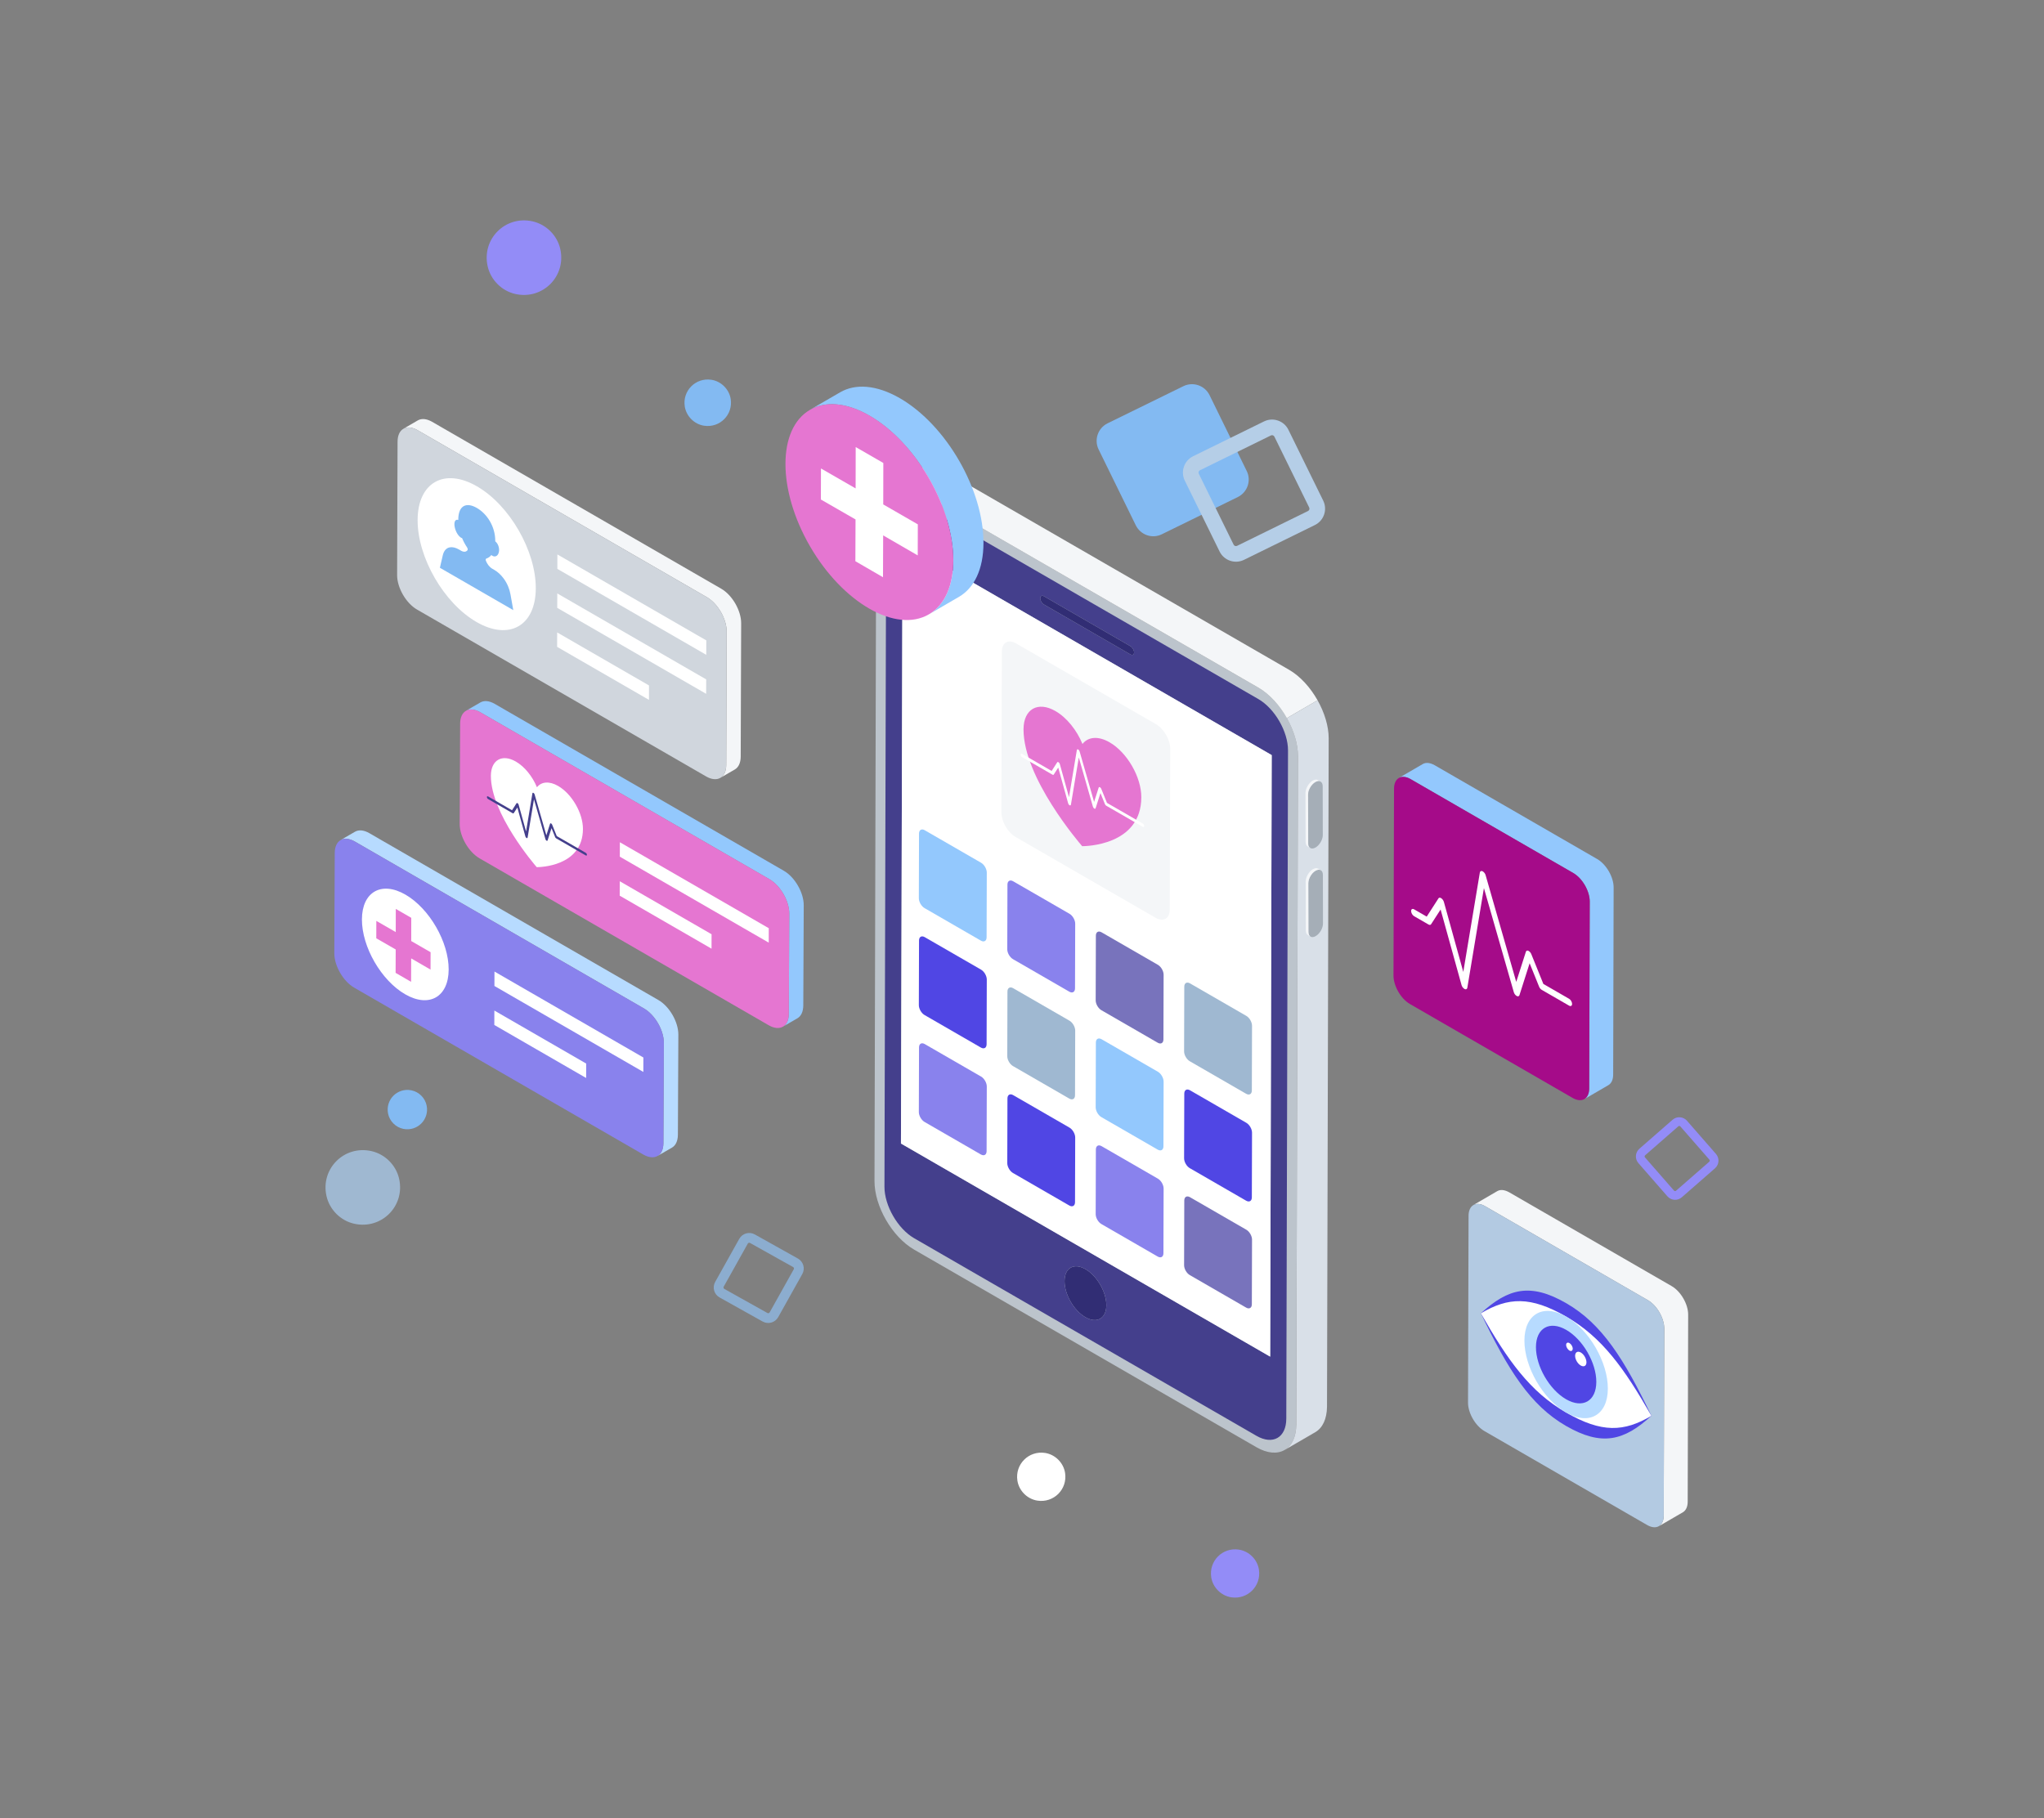 <svg xmlns="http://www.w3.org/2000/svg" enable-background="new 0 0 330.16 293.71" viewBox="0 0 330.16 293.71" id="Healthapps"><rect x="0" y="0" width="330.16" height="293.71" fill="#808080" stroke="none"/><g fill="#010001" class="color000000 svgShape"><g fill="#010001" class="color000000 svgShape"><g fill="#010001" class="color000000 svgShape"><g fill="#010001" class="color000000 svgShape"><g fill="#010001" class="color000000 svgShape"><path fill="#f4f6f8" d="M272.683,212.418l-0.075,30.18c0,0.848-0.301,1.432-0.772,1.715l-3.873,2.253
						c0.471-0.283,0.772-0.886,0.772-1.715l0.094-30.18c0-1.715-1.187-3.787-2.675-4.634l-26.262-15.166
						c-0.735-0.432-1.413-0.471-1.903-0.188l3.873-2.253c0.49-0.282,1.149-0.226,1.903,0.189l26.262,15.165
						C271.515,208.65,272.701,210.723,272.683,212.418z" class="colorf7d7e1 svgShape"></path></g></g></g><g fill="#010001" class="color000000 svgShape"><path fill="#b3cae2" d="M266.158,210.039c1.48,0.854,2.666,2.924,2.661,4.624l-0.085,30.186
				c-0.005,1.686-1.199,2.381-2.679,1.527l-26.269-15.167c-1.479-0.854-2.666-2.924-2.661-4.61l0.086-30.186
				c0.005-1.7,1.199-2.394,2.679-1.54L266.158,210.039z" class="colore2b3c7 svgShape"></path></g><g fill="#010001" class="color000000 svgShape"><g fill="#010001" class="color000000 svgShape"><path fill="#5046e4" d="M253,210.548c5.774,3.334,9.354,9.036,13.743,18.182c-4.426,4.064-8.025,4.966-13.799,1.632
					c-5.774-3.333-9.354-9.04-13.743-18.193C243.627,208.113,247.226,207.215,253,210.548z" class="color4a5f93 svgShape"></path></g><g fill="#010001" class="color000000 svgShape"><path fill="#ffffff" d="M252.994,212.712c5.774,3.333,9.356,8.317,13.749,16.023c-4.422,2.617-8.019,2.796-13.793-0.538
					c-5.774-3.334-9.356-8.317-13.749-16.023C243.623,209.557,247.22,209.378,252.994,212.712z" class="colorffffff svgShape"></path></g><g fill="#010001" class="color000000 svgShape"><path fill="#b7dbff" d="M252.994,212.712c3.713,2.144,6.728,7.366,6.716,11.632c-0.012,4.281-3.047,5.997-6.76,3.853
					c-3.726-2.151-6.728-7.352-6.716-11.633C246.246,212.298,249.268,210.561,252.994,212.712z" class="colorb7ceff svgShape"></path></g><g fill="#010001" class="color000000 svgShape"><path fill="#5046e4" d="M252.994,214.854c2.687,1.551,4.861,5.317,4.853,8.405c-0.009,3.103-2.197,4.35-4.884,2.799
					c-2.687-1.551-4.874-5.325-4.866-8.428C248.106,214.542,250.307,213.302,252.994,214.854z" class="color4a5f93 svgShape"></path></g><g fill="#010001" class="color000000 svgShape"><g fill="#010001" class="color000000 svgShape"><path fill="#ffffff" d="M253.506,216.982c0.286,0.165,0.532,0.575,0.531,0.904c-0.001,0.343-0.248,0.47-0.534,0.305
						s-0.531-0.576-0.531-0.919C252.973,216.943,253.22,216.817,253.506,216.982z" class="colorffffff svgShape"></path></g><g fill="#010001" class="color000000 svgShape"><path fill="#ffffff" d="M255.335,218.501c0.506,0.292,0.92,1.01,0.919,1.592c-0.002,0.582-0.418,0.804-0.925,0.512
						c-0.493-0.285-0.907-0.987-0.906-1.569C254.425,218.454,254.842,218.217,255.335,218.501z" class="colorffffff svgShape"></path></g></g></g></g><g fill="#010001" class="color000000 svgShape"><g fill="#010001" class="color000000 svgShape"><g fill="#010001" class="color000000 svgShape"><g fill="#010001" class="color000000 svgShape"><g fill="#010001" class="color000000 svgShape"><path fill="#f4f6f8" d="M119.717,100.682l-0.073,21.564c-0.009,1.011-0.364,1.73-0.947,2.067l-2.339,1.355
							c0.583-0.337,0.938-1.057,0.947-2.067l0.073-21.564c0-2.058-1.439-4.544-3.224-5.573L67.456,69.5
							c-0.901-0.519-1.712-0.564-2.304-0.228l2.339-1.356c0.592-0.337,1.402-0.291,2.304,0.228l46.698,26.964
							C118.278,96.137,119.717,98.633,119.717,100.682z" class="coloreaeffa svgShape"></path></g><g fill="#010001" class="color000000 svgShape"><path fill="#d0d6dd" d="M114.152,96.46c1.785,1.031,3.228,3.523,3.222,5.574l-0.071,21.565
							c-0.006,2.045-1.458,2.872-3.243,1.842L67.361,98.478c-1.779-1.027-3.222-3.526-3.216-5.571l0.072-21.564
							c0.006-2.051,1.458-2.872,3.237-1.845L114.152,96.46z" class="colord0d5dd svgShape"></path></g></g></g><g fill="#010001" class="color000000 svgShape"><g fill="#010001" class="color000000 svgShape"><path fill="#ffffff" d="M86.543,95.044c-0.009,6.056-4.298,8.496-9.571,5.446c-5.273-3.041-9.534-10.418-9.516-16.473
						c0.018-6.056,4.298-8.496,9.571-5.455C82.309,81.602,86.562,88.979,86.543,95.044z" class="colorffffff svgShape"></path></g><g fill="#010001" class="color000000 svgShape"><path fill="#83baf2" d="M77.021,82.061c1.651,0.953,2.985,2.995,2.978,5.353l0,0.047l0.122,0.104
						c0.447,0.446,0.625,1.271,0.397,1.835c-0.185,0.479-0.596,0.617-0.987,0.391c-0.056-0.032-0.112-0.072-0.167-0.12
						c-0.222,0.273-0.485,0.463-0.788,0.556c-0.111,0.037-0.158,0.183-0.094,0.361c0.208,0.542,0.597,1.041,1.033,1.292l0.343,0.198
						c0.541,0.312,1.052,0.788,1.481,1.364c0.58,0.77,0.956,1.69,1.111,2.555l0.459,2.574l-11.855-6.845l0.472-2.036
						c0.165-0.681,0.545-1.164,1.128-1.263c0.431-0.079,0.943,0.036,1.484,0.348l0.343,0.198c0.43,0.248,0.826,0.203,1.037-0.097
						c0.064-0.103,0.018-0.304-0.092-0.468c-0.302-0.442-0.562-0.934-0.782-1.462c-0.055-0.016-0.111-0.04-0.167-0.073
						c-0.392-0.226-0.8-0.837-0.982-1.527c-0.225-0.825-0.043-1.443,0.406-1.372l0.122,0.037l0-0.047
						C74.029,81.605,75.37,81.107,77.021,82.061z" class="colorf283b5 svgShape"></path></g><g fill="#010001" class="color000000 svgShape"><polygon fill="#ffffff" points="114.087 103.461 114.08 105.792 90.027 91.905 90.033 89.573" class="colorffffff svgShape"></polygon></g><g fill="#010001" class="color000000 svgShape"><polygon fill="#ffffff" points="114.069 109.76 114.062 112.092 90.009 98.205 90.016 95.873" class="colorffffff svgShape"></polygon></g><g fill="#010001" class="color000000 svgShape"><polygon fill="#ffffff" points="104.83 110.737 104.823 113.069 89.991 104.505 89.998 102.174" class="colorffffff svgShape"></polygon></g></g></g><g fill="#010001" class="color000000 svgShape"><g fill="#010001" class="color000000 svgShape"><g fill="#010001" class="color000000 svgShape"><g fill="#010001" class="color000000 svgShape"><g fill="#010001" class="color000000 svgShape"><path fill="#b7dbff" d="M109.571,167.135l-0.073,16.198c-0.009,1.011-0.364,1.73-0.947,2.067l-2.339,1.355
								c0.583-0.337,0.938-1.056,0.947-2.067l0.073-16.197c0-2.058-1.439-4.544-3.224-5.573L57.31,135.953
								c-0.901-0.519-1.712-0.564-2.304-0.228l2.339-1.355c0.592-0.337,1.403-0.291,2.304,0.228l46.698,26.964
								C108.132,162.591,109.571,165.086,109.571,167.135z" class="colorb7ceff svgShape"></path></g><g fill="#010001" class="color000000 svgShape"><path fill="#8982ed" d="M104.007,162.913c1.785,1.031,3.228,3.523,3.222,5.574l-0.072,16.198
								c-0.006,2.045-1.458,2.872-3.243,1.842l-46.699-26.962c-1.779-1.027-3.222-3.526-3.216-5.571l0.072-16.198
								c0.006-2.051,1.458-2.872,3.237-1.845L104.007,162.913z" class="color8294ed svgShape"></path></g></g></g><g fill="#010001" class="color000000 svgShape"><polygon fill="#ffffff" points="103.923 170.848 103.916 173.179 79.863 159.292 79.87 156.96" class="colorffffff svgShape"></polygon></g><g fill="#010001" class="color000000 svgShape"><polygon fill="#ffffff" points="94.684 171.824 94.677 174.156 79.845 165.592 79.852 163.261" class="colorffffff svgShape"></polygon></g></g><path fill="#ffffff" d="M65.489,144.532c3.868,2.233,6.995,7.646,6.983,12.094c-0.013,4.445-3.16,6.238-7.028,4.005
				c-3.871-2.235-6.995-7.65-6.983-12.094C58.473,144.088,61.617,142.297,65.489,144.532z" class="colorffffff svgShape"></path><polygon fill="#e576d1" points="69.552 153.836 69.544 156.647 66.416 154.835 66.401 158.622 63.901 157.172 63.916 153.393 60.78 151.588 60.787 148.777 63.923 150.582 63.931 146.839 66.43 148.282 66.423 152.032" class="colore576ad svgShape"></polygon></g><g fill="#010001" class="color000000 svgShape"><g fill="#010001" class="color000000 svgShape"><g fill="#010001" class="color000000 svgShape"><g fill="#010001" class="color000000 svgShape"><g fill="#010001" class="color000000 svgShape"><g fill="#010001" class="color000000 svgShape"><path fill="#bcc4cc" d="M203.255,111.093c3.55,2.05,6.413,7.009,6.402,11.072l-0.278,107.964
									c-0.012,4.08-2.893,5.722-6.444,3.672l-55.279-31.916c-3.551-2.05-6.414-7.009-6.402-11.088l0.278-107.964
									c0.012-4.063,2.893-5.706,6.444-3.656L203.255,111.093z" class="colorbcc2cc svgShape"></path></g><g fill="#010001" class="color000000 svgShape"><path fill="#f4f6f8" d="M208.221,108.209l-55.295-31.92c-1.786-1.017-3.391-1.13-4.567-0.451l-4.961,2.885
									c1.176-0.679,2.781-0.588,4.566,0.451l55.295,31.92c1.814,1.052,3.438,2.862,4.599,4.922l4.961-2.885
									C211.659,111.071,210.035,109.261,208.221,108.209z" class="coloreaeffa svgShape"></path><path fill="#d9e0e8" d="M207.859,116.016c1.11,1.969,1.798,4.166,1.798,6.155l-0.271,107.968
									c-0.023,2.011-0.723,3.435-1.876,4.114l4.961-2.885c1.153-0.678,1.854-2.102,1.876-4.114l0.271-107.967
									c0-1.989-0.688-4.187-1.798-6.156L207.859,116.016z" class="colord9dfe8 svgShape"></path><g fill="#010001" class="color000000 svgShape"><g fill="#010001" class="color000000 svgShape"><g fill="#010001" class="color000000 svgShape"><path fill="#a5aeb7" d="M212.5,140.668c0.65-0.375,1.179-0.074,1.181,0.673l0.017,7.864
												c0.002,0.747-0.524,1.65-1.174,2.026c-0.65,0.375-1.179,0.081-1.181-0.666l-0.017-7.864
												C211.324,141.954,211.85,141.044,212.5,140.668z" class="colora5acb7 svgShape"></path></g></g><g fill="#010001" class="color000000 svgShape"><g fill="#010001" class="color000000 svgShape"><path fill="#f4f6f8" d="M211.223 136.76c-.202-.121-.333-.383-.333-.756l-.02-7.871c0-.746.524-1.643 1.169-2.026.333-.191.635-.201.847-.08l.423.252c-.212-.131-.514-.111-.837.08-.655.373-1.179 1.28-1.179 2.026l.02 7.871c0 .373.131.624.343.746L211.223 136.76zM213.339 140.587c-.212-.121-.514-.111-.837.081-.655.372-1.179 1.29-1.179 2.035l.02 7.861c0 .372.131.624.343.745l-.433-.242c-.202-.121-.333-.383-.333-.756l-.02-7.861c0-.746.524-1.652 1.169-2.035.333-.182.625-.202.847-.081L213.339 140.587z" class="coloreaeffa svgShape"></path></g><g fill="#010001" class="color000000 svgShape"><path fill="#a5aeb7" d="M212.47,126.358c0.65-0.375,1.179-0.081,1.181,0.666l0.017,7.872
												c0.002,0.747-0.524,1.65-1.174,2.026c-0.65,0.375-1.179,0.081-1.181-0.666l-0.017-7.872
												C211.294,127.636,211.82,126.733,212.47,126.358z" class="colora5acb7 svgShape"></path></g></g></g></g></g><g fill="#010001" class="color000000 svgShape"><g fill="#010001" class="color000000 svgShape"><path fill="#312d74" d="M175.339,205.044c1.862,1.075,3.372,3.691,3.366,5.831c-0.006,2.139-1.526,3.006-3.388,1.931
									c-1.876-1.083-3.372-3.692-3.366-5.831C171.957,204.835,173.463,203.961,175.339,205.044z" class="color2d3a74 svgShape"></path></g><g fill="#010001" class="color000000 svgShape"><path fill="#443f8c" d="M203.257,112.938c2.656,1.533,4.799,5.263,4.791,8.298L207.77,229.2
									c-0.009,3.051-2.166,4.298-4.822,2.764l-55.294-31.924c-2.641-1.525-4.799-5.263-4.791-8.314l0.278-107.964
									c0.009-3.035,2.181-4.273,4.822-2.748L203.257,112.938z M205.167,219.175l0.247-97.183l-59.638-34.432l-0.247,97.183
									L205.167,219.175 M175.317,212.806c1.862,1.075,3.382,0.208,3.388-1.931c0.006-2.14-1.504-4.756-3.366-5.831
									c-1.876-1.083-3.382-0.209-3.388,1.931C171.945,209.114,173.441,211.723,175.317,212.806 M168.608,96.322
									c-0.318-0.183-0.578-0.035-0.579,0.33c-0.001,0.365,0.258,0.814,0.576,0.997l13.986,8.075
									c0.332,0.192,0.593,0.043,0.594-0.322c0.001-0.364-0.258-0.813-0.59-1.005L168.608,96.322" class="color3f528c svgShape"></path></g><g fill="#010001" class="color000000 svgShape"><polygon fill="#ffffff" points="205.414 121.992 205.167 219.175 145.529 184.743 145.776 87.559" class="colorffffff svgShape"></polygon></g><g fill="#010001" class="color000000 svgShape"><path fill="#312d74" d="M182.593,104.397c0.332,0.192,0.591,0.64,0.59,1.005c-0.001,0.365-0.262,0.514-0.594,0.322
									l-13.986-8.075c-0.318-0.183-0.576-0.632-0.575-0.997c0.001-0.364,0.262-0.513,0.579-0.33L182.593,104.397z" class="color2d3a74 svgShape"></path></g></g></g><g fill="#010001" class="color000000 svgShape"><g fill="#010001" class="color000000 svgShape"><path fill="#93c8fd" d="M158.471,139.382c0.512,0.296,0.923,1.012,0.921,1.601l-0.03,10.451
								c-0.002,0.584-0.415,0.824-0.928,0.529l-9.095-5.251c-0.512-0.296-0.923-1.012-0.922-1.596l0.03-10.451
								c0.002-0.589,0.415-0.829,0.927-0.533L158.471,139.382z" class="colorfd93bf svgShape"></path></g><g fill="#010001" class="color000000 svgShape"><path fill="#8982ed" d="M172.753,147.629c0.512,0.296,0.923,1.012,0.921,1.601l-0.03,10.451
								c-0.002,0.584-0.415,0.824-0.927,0.529l-9.095-5.251c-0.512-0.296-0.923-1.012-0.922-1.596l0.03-10.451
								c0.002-0.589,0.415-0.829,0.927-0.533L172.753,147.629z" class="color8294ed svgShape"></path></g><g fill="#010001" class="color000000 svgShape"><path fill="#7873bc" d="M187.034,155.876c0.512,0.296,0.923,1.012,0.921,1.601l-0.03,10.451
								c-0.002,0.584-0.415,0.824-0.927,0.529l-9.095-5.251c-0.512-0.296-0.923-1.012-0.921-1.596l0.03-10.451
								c0.002-0.589,0.415-0.829,0.927-0.533L187.034,155.876z" class="color73bc9c svgShape"></path></g><g fill="#010001" class="color000000 svgShape"><path fill="#9fb8d1" d="M201.315,164.123c0.512,0.296,0.923,1.012,0.921,1.601l-0.03,10.451
								c-0.002,0.584-0.415,0.824-0.927,0.529l-9.095-5.251c-0.512-0.296-0.923-1.012-0.921-1.596l0.03-10.451
								c0.002-0.589,0.415-0.829,0.927-0.533L201.315,164.123z" class="colord19f9f svgShape"></path></g><g fill="#010001" class="color000000 svgShape"><path fill="#5046e4" d="M158.471,156.656c0.512,0.296,0.923,1.012,0.921,1.601l-0.03,10.451
								c-0.002,0.584-0.415,0.824-0.928,0.529l-9.095-5.251c-0.512-0.296-0.923-1.012-0.922-1.596l0.03-10.451
								c0.002-0.589,0.415-0.829,0.927-0.533L158.471,156.656z" class="color4a5f93 svgShape"></path></g><g fill="#010001" class="color000000 svgShape"><path fill="#9fb8d1" d="M172.753,164.902c0.512,0.296,0.923,1.012,0.921,1.601l-0.03,10.451
								c-0.002,0.584-0.415,0.824-0.927,0.529l-9.095-5.251c-0.512-0.296-0.923-1.012-0.922-1.596l0.03-10.451
								c0.002-0.589,0.415-0.829,0.927-0.533L172.753,164.902z" class="colord19f9f svgShape"></path></g><g fill="#010001" class="color000000 svgShape"><path fill="#93c8fd" d="M187.034,173.149c0.512,0.296,0.923,1.012,0.921,1.601l-0.03,10.451
								c-0.002,0.584-0.415,0.824-0.927,0.529l-9.095-5.251c-0.512-0.296-0.923-1.012-0.921-1.596l0.03-10.451
								c0.002-0.589,0.415-0.829,0.927-0.533L187.034,173.149z" class="colorfd93bf svgShape"></path></g><g fill="#010001" class="color000000 svgShape"><path fill="#5046e4" d="M201.315,181.396c0.512,0.296,0.923,1.012,0.921,1.601l-0.03,10.451
								c-0.002,0.584-0.415,0.824-0.927,0.529l-9.095-5.251c-0.512-0.296-0.923-1.012-0.921-1.596l0.03-10.451
								c0.002-0.589,0.415-0.829,0.927-0.533L201.315,181.396z" class="color4a5f93 svgShape"></path></g><g fill="#010001" class="color000000 svgShape"><path fill="#8982ed" d="M158.471,173.929c0.512,0.296,0.923,1.012,0.921,1.601l-0.03,10.451
								c-0.002,0.584-0.415,0.824-0.928,0.529l-9.095-5.251c-0.512-0.296-0.923-1.012-0.922-1.596l0.03-10.451
								c0.002-0.589,0.415-0.829,0.927-0.533L158.471,173.929z" class="color8294ed svgShape"></path></g><g fill="#010001" class="color000000 svgShape"><path fill="#5046e4" d="M172.753,182.176c0.512,0.296,0.923,1.012,0.921,1.601l-0.03,10.451
								c-0.002,0.584-0.415,0.824-0.927,0.529l-9.095-5.251c-0.512-0.296-0.923-1.012-0.922-1.596l0.03-10.451
								c0.002-0.589,0.415-0.829,0.927-0.533L172.753,182.176z" class="color4a5f93 svgShape"></path></g><g fill="#010001" class="color000000 svgShape"><path fill="#8982ed" d="M187.034,190.423c0.512,0.296,0.923,1.012,0.921,1.601l-0.03,10.451
								c-0.002,0.584-0.415,0.824-0.927,0.529l-9.095-5.251c-0.512-0.296-0.923-1.012-0.921-1.596l0.03-10.451
								c0.002-0.589,0.415-0.829,0.927-0.533L187.034,190.423z" class="color8294ed svgShape"></path></g><g fill="#010001" class="color000000 svgShape"><path fill="#7873bc" d="M201.315,198.67c0.512,0.296,0.923,1.012,0.921,1.601l-0.03,10.451
								c-0.002,0.584-0.415,0.824-0.927,0.528l-9.095-5.251c-0.512-0.296-0.923-1.012-0.921-1.596l0.03-10.451
								c0.002-0.589,0.415-0.829,0.927-0.533L201.315,198.67z" class="color73bc9c svgShape"></path></g></g><g fill="#010001" class="color000000 svgShape"><g fill="#010001" class="color000000 svgShape"><path fill="#f4f6f8" d="M186.729,117.002c1.273,0.735,2.294,2.515,2.29,3.978l-0.074,25.97
								c-0.004,1.45-1.032,2.048-2.305,1.314l-22.6-13.048c-1.273-0.735-2.294-2.516-2.29-3.966l0.074-25.97
								c0.004-1.462,1.032-2.06,2.305-1.325L186.729,117.002z" class="colorf7d7e1 svgShape"></path></g><g fill="#010001" class="color000000 svgShape"><path fill="#e576d1" d="M179.226,119.925c2.838,1.638,5.136,5.619,5.127,8.883c-0.022,7.83-9.076,7.896-9.552,7.9
								c-0.475-0.553-9.496-11.054-9.474-18.885c0.009-3.264,2.314-4.587,5.16-2.944c1.841,1.063,3.458,3.112,4.361,5.317
								C175.753,119.036,177.376,118.857,179.226,119.925z" class="colore576ad svgShape"></path><path fill="#ffffff" d="M174.141,121.078c0.123,0.069,0.204,0.182,0.238,0.3l2.347,8.178l0.739-2.31
								c0.026-0.083,0.1-0.112,0.19-0.073c0.109,0.061,0.183,0.151,0.223,0.253l0.925,2.285l5.792,3.344
								c0.127,0.074,0.229,0.25,0.229,0.393c0,0.146-0.103,0.205-0.23,0.131l-5.92-3.418c-0.079-0.046-0.153-0.134-0.195-0.237
								l-0.727-1.799l-0.779,2.443c-0.031,0.089-0.114,0.117-0.21,0.064c-0.106-0.061-0.188-0.173-0.223-0.295l-2.288-7.968
								l-1.271,7.632c-0.02,0.106-0.103,0.15-0.205,0.1c-0.116-0.064-0.204-0.183-0.238-0.303l-1.604-5.789l-0.727,1.126
								c-0.04,0.062-0.117,0.07-0.202,0.021l-4.922-2.842c-0.128-0.074-0.229-0.25-0.229-0.396c0-0.143,0.103-0.202,0.23-0.128
								l4.786,2.763l0.898-1.396c0.04-0.063,0.113-0.072,0.2-0.022c0.106,0.068,0.183,0.178,0.216,0.292l1.486,5.362l1.268-7.611
								C173.957,121.073,174.039,121.032,174.141,121.078z" class="colorffffff svgShape"></path></g></g></g><g fill="#010001" class="color000000 svgShape"><g fill="#010001" class="color000000 svgShape"><path fill="#93c8fd" d="M158.857,87.736c-0.01,4.269-1.523,7.274-3.958,8.687l-4.875,2.837
							c2.435-1.412,3.948-4.418,3.958-8.697c0.02-8.606-6.032-19.077-13.516-23.395c-3.767-2.184-7.184-2.384-9.649-0.952
							l4.885-2.836c2.465-1.433,5.871-1.223,9.649,0.952C152.835,68.649,158.887,79.12,158.857,87.736z" class="colorfd93bf svgShape"></path></g><ellipse cx="140.425" cy="82.74" fill="#e576d1" rx="11.068" ry="19.108" transform="rotate(-30.163 140.416 82.731)" class="colore576ad svgShape"></ellipse><polygon fill="#ffffff" points="148.252 84.713 148.239 89.729 142.654 86.495 142.628 93.255 138.166 90.668 138.192 83.921 132.594 80.699 132.607 75.683 138.205 78.904 138.218 72.224 142.681 74.798 142.667 81.492" class="colorffffff svgShape"></polygon></g></g><g fill="#010001" class="color000000 svgShape"><g fill="#010001" class="color000000 svgShape"><g fill="#010001" class="color000000 svgShape"><g fill="#010001" class="color000000 svgShape"><path fill="#93c8fd" d="M129.825,146.246l-0.073,16.198c-0.009,1.011-0.364,1.73-0.947,2.067l-2.339,1.355
								c0.583-0.337,0.938-1.057,0.947-2.067l0.073-16.197c0-2.058-1.439-4.544-3.224-5.573l-46.698-26.965
								c-0.902-0.519-1.712-0.564-2.304-0.228l2.339-1.355c0.592-0.337,1.402-0.291,2.304,0.228l46.698,26.964
								C128.386,141.701,129.825,144.197,129.825,146.246z" class="colorfd93bf svgShape"></path></g><g fill="#010001" class="color000000 svgShape"><path fill="#e576d1" d="M124.261,142.024c1.785,1.031,3.228,3.523,3.222,5.574l-0.071,16.198
								c-0.006,2.045-1.458,2.872-3.243,1.842l-46.699-26.962c-1.779-1.027-3.222-3.526-3.216-5.571l0.071-16.198
								c0.006-2.051,1.458-2.872,3.237-1.845L124.261,142.024z" class="colore576ad svgShape"></path></g></g></g><g fill="#010001" class="color000000 svgShape"><polygon fill="#ffffff" points="124.177 149.958 124.171 152.29 100.118 138.403 100.124 136.071" class="colorffffff svgShape"></polygon></g><g fill="#010001" class="color000000 svgShape"><polygon fill="#ffffff" points="114.938 150.934 114.932 153.266 100.1 144.703 100.106 142.371" class="colorffffff svgShape"></polygon></g><g fill="#010001" class="color000000 svgShape"><g fill="#010001" class="color000000 svgShape"><path fill="#ffffff" d="M90.154,126.979c2.218,1.28,4.014,4.392,4.007,6.943c-0.017,6.12-7.094,6.172-7.466,6.174
							c-0.371-0.432-7.422-8.64-7.405-14.76c0.007-2.551,1.809-3.585,4.033-2.301c1.439,0.831,2.703,2.432,3.408,4.156
							C87.44,126.284,88.709,126.145,90.154,126.979z" class="colorffffff svgShape"></path><path fill="#443f8c" d="M86.161,128.089c0.099,0.056,0.165,0.147,0.192,0.243l1.899,6.616l0.598-1.869
							c0.021-0.067,0.081-0.091,0.154-0.059c0.088,0.049,0.148,0.122,0.181,0.205l0.748,1.849l4.686,2.705
							c0.103,0.06,0.186,0.202,0.185,0.318c0,0.118-0.083,0.166-0.186,0.106l-4.789-2.765c-0.064-0.037-0.124-0.108-0.158-0.191
							l-0.588-1.456l-0.63,1.977c-0.025,0.072-0.092,0.095-0.17,0.052c-0.086-0.049-0.152-0.14-0.181-0.239l-1.851-6.446
							l-1.028,6.175c-0.016,0.085-0.083,0.121-0.166,0.081c-0.094-0.052-0.165-0.148-0.192-0.246l-1.298-4.684l-0.588,0.911
							c-0.032,0.05-0.094,0.056-0.163,0.017l-3.982-2.299c-0.103-0.06-0.186-0.202-0.185-0.321c0-0.116,0.083-0.163,0.186-0.104
							l3.872,2.236l0.727-1.13c0.033-0.051,0.092-0.058,0.162-0.018c0.086,0.055,0.148,0.144,0.175,0.236l1.202,4.338l1.026-6.158
							C86.012,128.085,86.078,128.053,86.161,128.089z" class="color3f528c svgShape"></path></g></g></g><g fill="#010001" class="color000000 svgShape"><g fill="#010001" class="color000000 svgShape"><g fill="#010001" class="color000000 svgShape"><path fill="#93c8fd" d="M260.645,143.419l-0.075,30.18c0,0.848-0.301,1.432-0.772,1.715l-3.873,2.253
							c0.471-0.283,0.773-0.886,0.773-1.715l0.094-30.18c0-1.715-1.187-3.787-2.675-4.634l-26.262-15.166
							c-0.735-0.432-1.413-0.471-1.903-0.188l3.873-2.253c0.49-0.282,1.149-0.226,1.903,0.189l26.262,15.165
							C259.477,139.651,260.664,141.723,260.645,143.419z" class="colorfd93bf svgShape"></path></g></g></g><g fill="#010001" class="color000000 svgShape"><path fill="#a50b89" d="M254.121,141.04c1.479,0.854,2.666,2.924,2.661,4.624l-0.086,30.186
					c-0.005,1.686-1.199,2.381-2.679,1.527l-26.269-15.167c-1.479-0.854-2.666-2.924-2.662-4.61l0.086-30.186
					c0.005-1.7,1.199-2.394,2.679-1.54L254.121,141.04z" class="colord363a1 svgShape"></path></g><path fill="#ffffff" d="M239.463,140.752c0.259,0.146,0.43,0.384,0.501,0.633l4.95,17.249l1.558-4.872
				c0.054-0.175,0.21-0.237,0.401-0.153c0.23,0.128,0.387,0.319,0.472,0.534l1.95,4.82l4.157,2.4
				c0.269,0.155,0.483,0.527,0.483,0.829c-0.001,0.309-0.217,0.432-0.486,0.277l-4.426-2.555c-0.167-0.097-0.322-0.282-0.412-0.499
				l-1.534-3.796l-1.643,5.154c-0.066,0.189-0.24,0.246-0.443,0.136c-0.224-0.129-0.396-0.364-0.471-0.623l-4.826-16.806
				l-2.68,16.098c-0.043,0.223-0.217,0.316-0.432,0.212c-0.245-0.135-0.43-0.386-0.501-0.64l-3.384-12.21l-1.533,2.375
				c-0.084,0.13-0.246,0.147-0.425,0.044l-2.322-1.341c-0.269-0.155-0.483-0.527-0.483-0.836c0.001-0.302,0.217-0.425,0.486-0.27
				l2.035,1.175l1.894-2.945c0.085-0.133,0.239-0.152,0.422-0.046c0.224,0.144,0.385,0.375,0.456,0.615l3.135,11.31l2.674-16.053
				C239.074,140.741,239.248,140.656,239.463,140.752z" class="colorffffff svgShape"></path><g fill="#010001" class="color000000 svgShape"><g fill="#010001" class="color000000 svgShape"><path fill="#83baf2" d="M199.945,80.298l-12.267,6.011c-1.554,0.778-3.435,0.123-4.212-1.431l-6.011-12.267
						c-0.757-1.554-0.123-3.435,1.431-4.212l12.267-6.011c1.554-0.757,3.435-0.123,4.212,1.431l6.011,12.267
						C202.153,77.641,201.499,79.522,199.945,80.298z" class="colorf283b5 svgShape"></path></g><g fill="#010001" class="color000000 svgShape"><path fill="#b5cee7" d="M212.391,84.823l-11.454,5.624c-1.456,0.715-3.223,0.112-3.939-1.344l-5.624-11.455
						c-0.715-1.457-0.112-3.223,1.345-3.939l11.454-5.624c1.456-0.715,3.223-0.112,3.939,1.345l5.624,11.455
						C214.45,82.341,213.847,84.108,212.391,84.823z M193.83,75.973c-0.208,0.102-0.294,0.355-0.192,0.563l5.624,11.455
						c0.102,0.208,0.354,0.294,0.563,0.192l11.454-5.624c0.208-0.102,0.294-0.355,0.192-0.563l-5.624-11.455
						c-0.102-0.208-0.354-0.294-0.563-0.192L193.83,75.973z" class="colore7b8b5 svgShape"></path></g><g fill="#010001" class="color000000 svgShape"><path fill="#938cf7" d="M277.018,188.745l-5.367,4.688c-0.682,0.596-1.723,0.526-2.319-0.157l-4.688-5.367
						c-0.596-0.682-0.526-1.723,0.157-2.319l5.367-4.688c0.682-0.596,1.723-0.526,2.319,0.157l4.688,5.367
						C277.771,187.108,277.701,188.148,277.018,188.745z M265.728,186.651c-0.097,0.085-0.107,0.234-0.022,0.331l4.688,5.367
						c0.085,0.097,0.234,0.107,0.331,0.022l5.367-4.688c0.098-0.085,0.108-0.234,0.022-0.331l-4.688-5.367
						c-0.085-0.097-0.234-0.108-0.331-0.022L265.728,186.651z" class="color8ca8f7 svgShape"></path></g><path fill="#9fb8d1" d="M64.473,190.457c0.974,4.394-2.854,8.222-7.248,7.248c-2.214-0.491-4.001-2.278-4.492-4.492
					c-0.974-4.394,2.854-8.222,7.248-7.248C62.195,186.456,63.982,188.243,64.473,190.457z" class="colord19f9f svgShape"></path><path fill="#938cf7" d="M90.505 40.25c.974 4.394-2.854 8.222-7.248 7.248-2.214-.491-4.001-2.278-4.492-4.492-.974-4.394 2.854-8.222 7.248-7.248C88.227 36.249 90.014 38.036 90.505 40.25zM203.351 253.588c.404 2.635-1.834 4.873-4.469 4.469-1.642-.251-2.984-1.594-3.236-3.236-.404-2.635 1.834-4.873 4.469-4.469C201.758 250.604 203.1 251.946 203.351 253.588z" class="color8ca8f7 svgShape"></path><path fill="#ffffff" d="M172.04,237.967c0.404,2.635-1.834,4.873-4.469,4.469c-1.642-0.251-2.984-1.594-3.236-3.236
					c-0.404-2.635,1.834-4.873,4.469-4.469C170.446,234.982,171.789,236.325,172.04,237.967z" class="colorffffff svgShape"></path><path fill="#83baf2" d="M118.029 64.473c.389 2.538-1.766 4.693-4.305 4.305-1.582-.242-2.875-1.535-3.117-3.117-.389-2.538 1.766-4.694 4.305-4.305C116.493 61.598 117.786 62.891 118.029 64.473zM68.92 178.64c.425 2.24-1.503 4.168-3.743 3.743-1.244-.236-2.262-1.254-2.498-2.498-.425-2.24 1.503-4.168 3.743-3.743C67.667 176.377 68.685 177.395 68.92 178.64z" class="colorf283b5 svgShape"></path></g></g></g><g fill="#010001" class="color000000 svgShape"><path fill="#8cadcf" d="M123.192,213.504l-6.965-3.895c-0.886-0.495-1.203-1.619-0.708-2.505l3.895-6.966
			c0.495-0.886,1.619-1.203,2.505-0.708l6.965,3.895c0.886,0.495,1.204,1.619,0.708,2.505l-3.895,6.966
			C125.201,213.681,124.077,213.999,123.192,213.504z M121.148,200.807c-0.127-0.071-0.287-0.025-0.358,0.101l-3.895,6.966
			c-0.071,0.127-0.025,0.287,0.101,0.358l6.965,3.895c0.127,0.071,0.287,0.025,0.358-0.101l3.895-6.966
			c0.071-0.126,0.025-0.287-0.101-0.358L121.148,200.807z" class="color8ccfb1 svgShape"></path></g></g></svg>